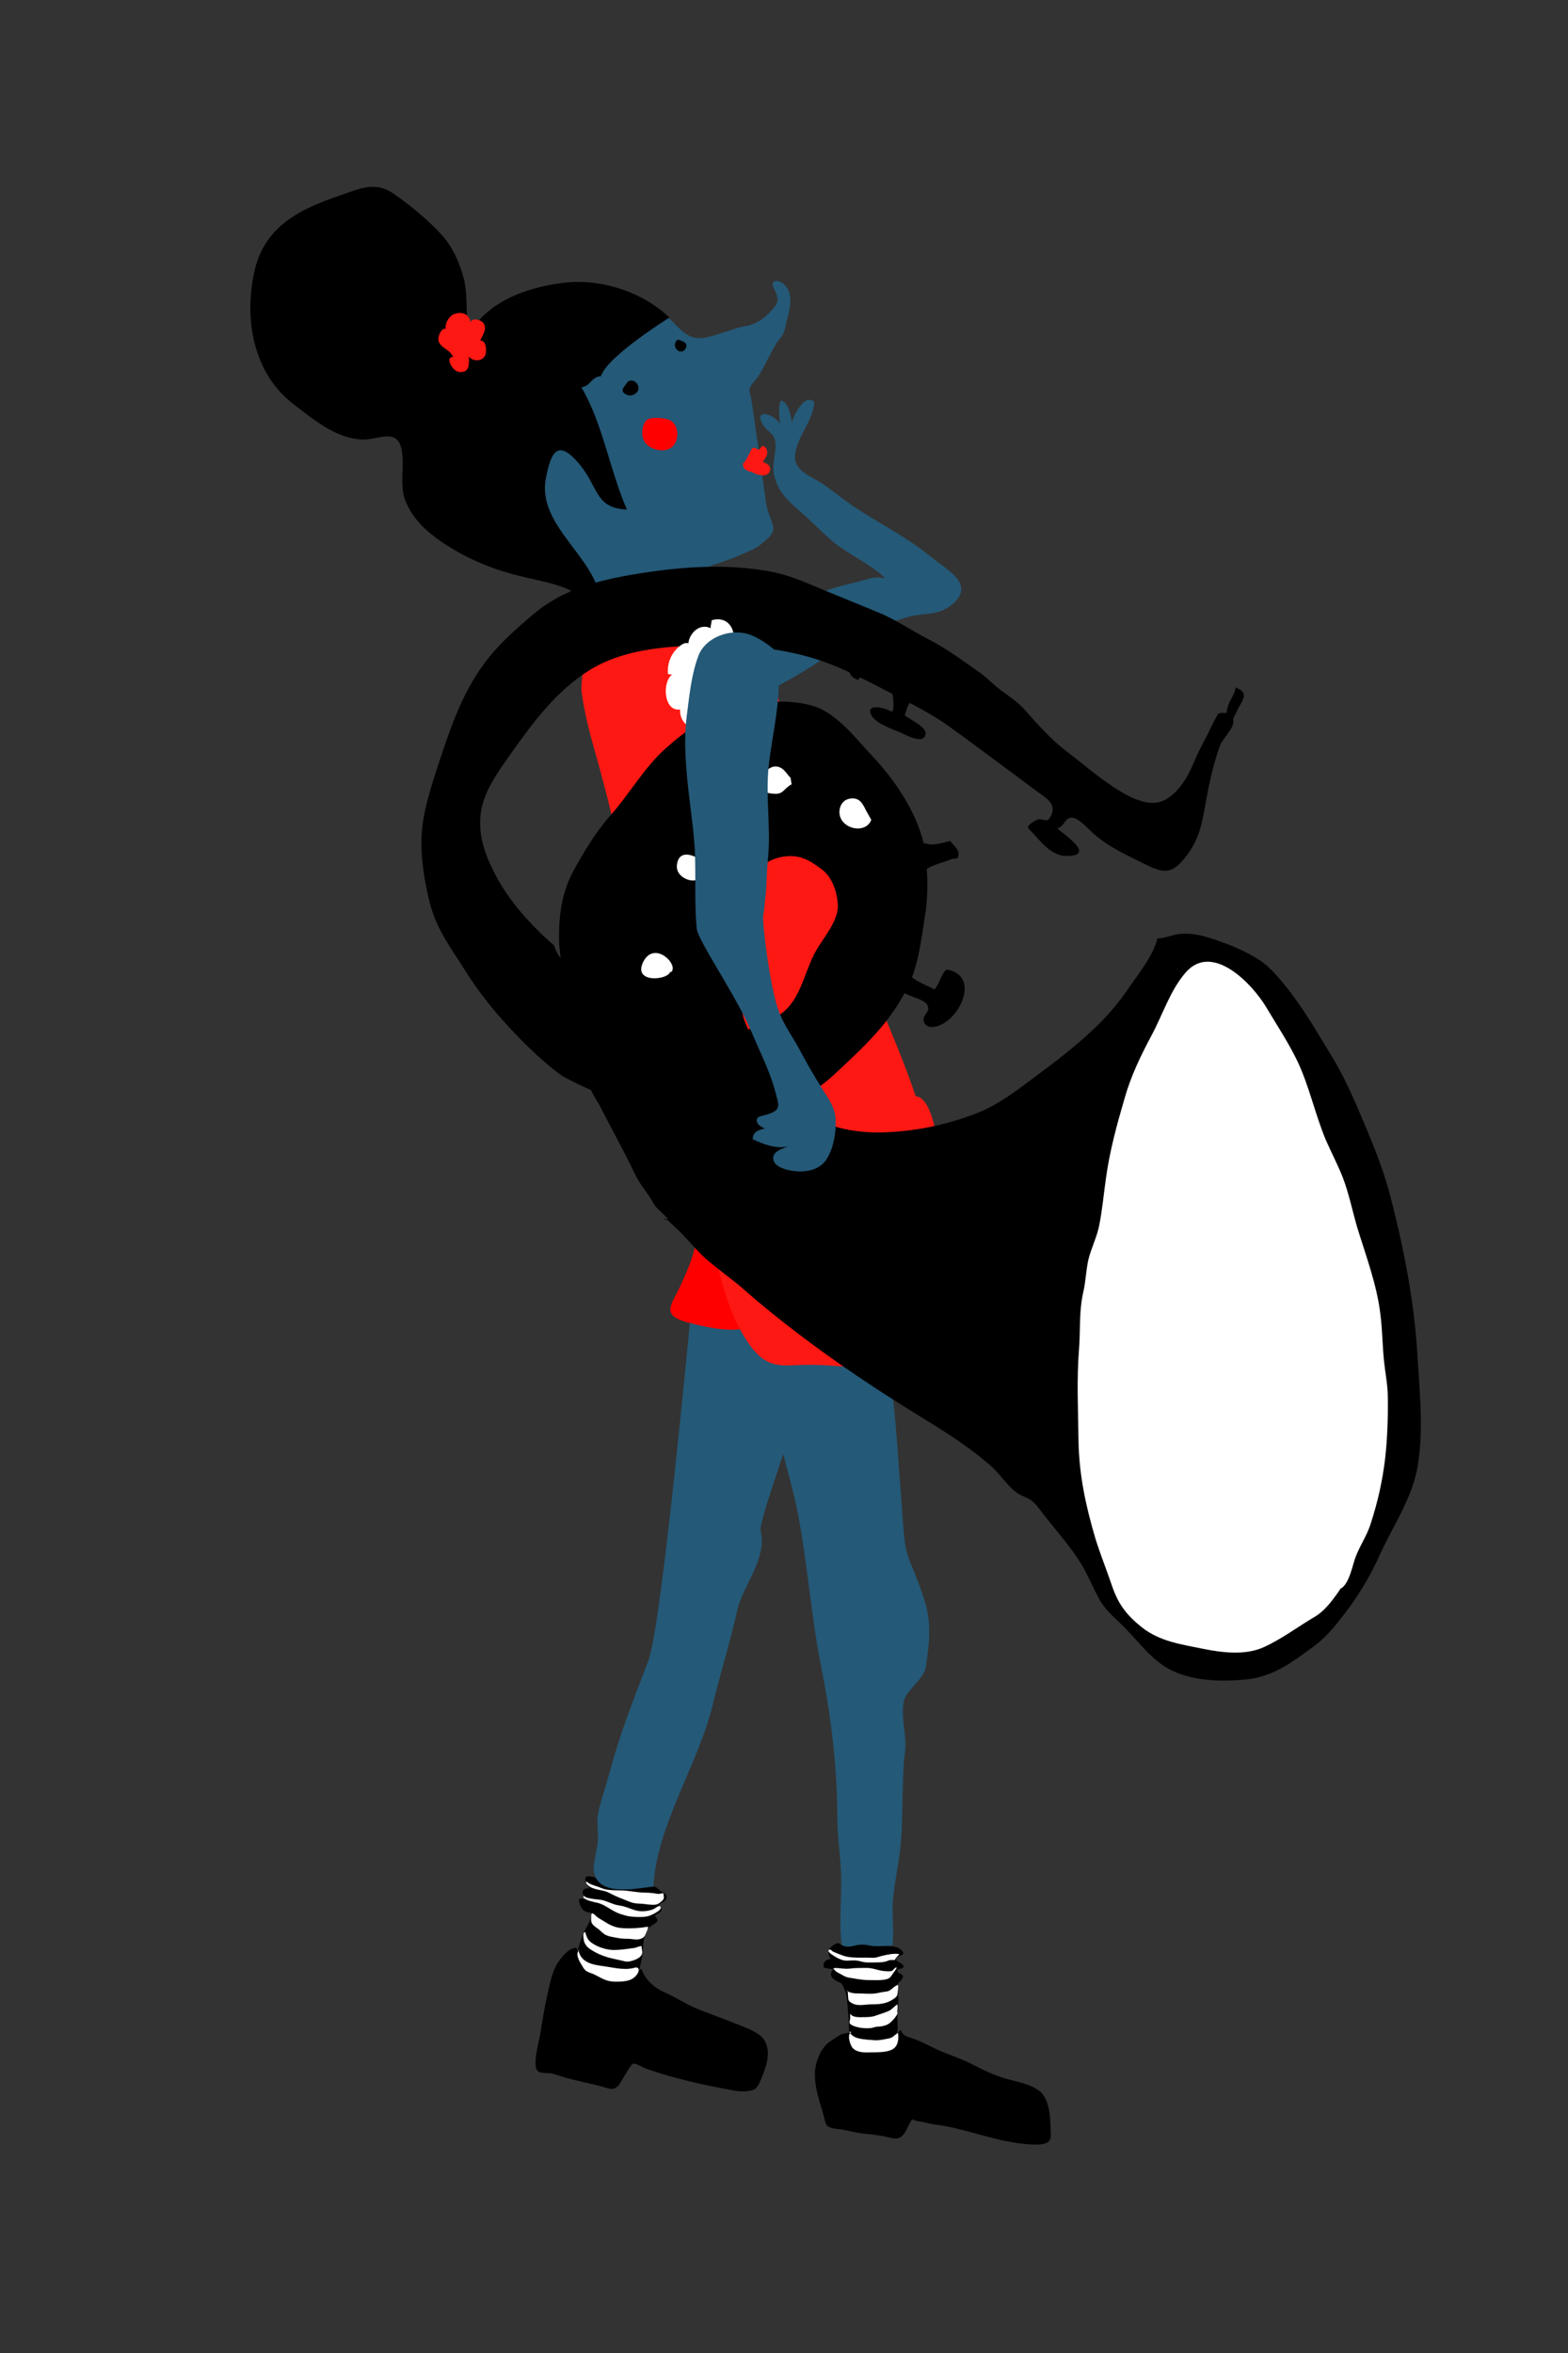 <?xml version="1.0" encoding="utf-8"?>
<!-- Generator: Adobe Illustrator 16.0.4, SVG Export Plug-In . SVG Version: 6.00 Build 0)  -->
<!DOCTYPE svg PUBLIC "-//W3C//DTD SVG 1.1//EN" "http://www.w3.org/Graphics/SVG/1.1/DTD/svg11.dtd">
<svg version="1.1" id="Ebene_1" xmlns="http://www.w3.org/2000/svg" xmlns:xlink="http://www.w3.org/1999/xlink" x="0px" y="0px"
	 width="283.46px" height="425.2px" viewBox="0 0 283.46 425.2" enable-background="new 0 0 283.46 425.2" xml:space="preserve">
<rect x="0" y="0" width="283.46" height="425.2" fill="#333333" stroke="none"/>
<g>
	<path fill="#245977" d="M139.168,109.333c-2.366,0.572-4.438,1.909-6.705,2.755c-1.954,0.726-3.992,1.203-5.98,1.799
		c-3.381,1.01-5.762,3.933-6.07,7.537c-0.165,1.958-0.09,5.855,2.678,5.885c1.382,0.02,2.69,0.394,4.074,0.443
		c1.673,0.063,3.354-0.146,4.989-0.487c4.295-0.911,8.088-3.038,11.86-5.2c1.919-1.104,3.766-2.352,5.627-3.544
		c1.615-1.044,3.295-1.998,4.971-2.933c1.366-0.766,2.779-1.542,4.195-2.178c1.71-0.766,3.444-1.363,5.255-1.904
		c2.38-0.715,4.777-0.258,7.004-1.547c1.74-1.008,3.609-2.887,2.227-5.025c-1.024-1.585-3.509-3.076-4.976-4.29
		c-4.19-3.464-9.233-5.984-13.77-8.972c-1.958-1.298-3.684-2.745-5.547-4.052c-2.258-1.58-5.752-2.465-5.24-5.687
		c0.525-3.307,3.271-5.966,3.455-9.306c-1.75-1.606-3.614,2.251-4.086,3.658c-0.149-1.282-0.572-3.579-1.974-3.927
		c-0.576,1.232-0.213,3.002-0.159,4.239c-0.935-1.765-4.946-2.981-3.038,0.214c0.644,1.079,1.899,1.487,2.163,2.789
		c0.367,1.83-0.583,3.962-0.249,5.905c0.676,3.948,3.673,5.837,6.421,8.392c1.522,1.407,2.934,2.903,4.549,4.201
		c2.888,2.311,6.622,3.848,9.194,6.422c-1.772-0.407-2.677-0.035-4.337,0.433c-2.426,0.676-4.597,1.014-6.925,2.008
		C145.755,108.24,142.355,108.553,139.168,109.333z"/>
	<g>
		<path fill="#245977" d="M75.39,80.83c0.656,0.218,1.144,0.054,1.457-0.463c-0.766-13.74,12.86-27.032,26.326-27.614
			c5.31-0.247,10.326-0.175,14.81,2.63c0.343,0.188,0.661,0.188,0.945,0.333c0.338,0.14,0.468,0.413,0.74,0.636
			c2.68,2.078,3.833,4.799,6.979,4.763c1.77-0.02,6.233-1.898,7.919-2.157c2.192-0.258,4.28-1.839,5.662-3.798
			c0.468-0.671,0.374-1.253,0.164-1.979c-0.139-0.497-0.989-1.676-0.626-2.138c0.423-0.586,1.478-0.129,1.85,0.233
			c1.854,1.551,1.288,4.271,0.711,6.299c-0.233,0.89-0.457,2.341-0.93,3.117c-0.283,0.428-0.746,0.814-1.063,1.377
			c-0.343,0.616-0.706,1.242-1.059,1.903c-0.721,1.387-1.392,2.804-2.268,4.136c-0.706,1.055-2.052,1.915-1.322,3.256
			c0.144,0.289,2.629,18.393,2.868,19.914c0.224,1.353,0.979,2.615,1.222,3.893c0.249,1.402-1.332,2.451-2.261,3.216
			c-1.059,0.865-2.208,1.219-3.435,1.805c-1.556,0.711-3.286,1.268-4.907,1.81c-2.544,0.88-4.672,2.546-7.124,3.595
			c-1.829,0.771-3.782,1.108-5.627,1.829c-2.714,1.028-5.258,1.571-8.182,0.935c-2.759-0.617-5.298-1.949-7.834-3.161
			c-0.109-0.051-0.234-0.096-0.318-0.136c-5.981-2.853-10.733-6.412-15.644-10.577c-2.595-2.192-7.983-10.647-6.309-14.144"/>
		<path d="M113.543,68.939c0.825-0.542,1.864,0.258,1.879,1.133c0.045,0.775-0.771,1.392-1.526,1.392
			c-0.552,0-1.556-0.477-1.317-1.158C112.757,69.858,113.543,68.939,113.543,68.939z"/>
		<path d="M123.868,61.939c0.506,0.542,0.06,1.427-0.592,1.562c-0.577,0.14-1.153-0.389-1.253-0.96
			c-0.068-0.413,0.155-1.223,0.686-1.139C123.073,61.481,123.868,61.939,123.868,61.939z"/>
		<path d="M108.646,67.959c-1.929,0.259-1.685,1.686-3.544,2.029c3.833,6.438,5.2,15.211,8.227,22.091
			c-5.822-0.269-5.036-3.986-8.646-8.281c-3.887-4.599-5.095-2.083-6,2.629c-1.681,8.635,9.331,14.416,9.812,22.216
			c-1.914,0.129-4.966-1.929-6.855-2.585c-2.983-1.048-5.955-1.476-8.893-2.286c-4.822-1.288-9.889-3.545-14.118-6.727
			c-2.406-1.794-4.305-3.917-5.369-6.642c-1.238-3.017,0.263-7.77-1.063-10.364c-1.233-2.316-4.291-0.486-6.815-0.616
			c-4.673-0.248-8.585-3.515-12.329-6.393c-7.252-5.559-8.962-15.227-7.088-23.896c1.844-8.327,8.321-11.384,15.668-13.875
			c3.679-1.257,6.224-2.56,9.645-0.179c2.714,1.878,6.362,4.877,8.579,7.378c2.014,2.227,3.277,5.119,4.022,8.027
			c0.721,3.007,0.248,6.597,0.885,9.803c3.583-5.845,10.189-8.291,16.96-9.166c6.532-0.846,14.262,1.431,19.283,6.269
			C121.009,57.392,109.72,64.42,108.646,67.959z"/>
		<path fill="#FF0000" d="M116.714,76.098c-0.915,1.288-0.835,3.504,0.428,4.419c1.476,1.124,4.081,1.337,4.991-0.587
			c0.75-1.665,0.174-4.002-1.854-4.256C120.278,75.674,117.391,75.103,116.714,76.098z"/>
	</g>
	<g>
		<path d="M103.954,356.966c0.611,0,0.865-0.491,1.357-0.557c0.661-0.094,1.476,0.428,2.078,0.606
			c1.073,0.364,2.311,0.637,3.44,0.776c0.83,0.163,1.983,0.128,2.849-0.199c1.034-0.343,1.362-1.372,2.262-1.839
			c0.745,2.013,2.207,3.38,4.226,4.279c2.107,0.92,4.066,2.268,6.229,3.112c2.083,0.829,4.206,1.562,6.269,2.396
			c1.665,0.707,4.523,1.546,5.513,3.127c1.222,1.934,0.432,4.574-0.388,6.532c-0.299,0.687-0.662,1.913-1.362,2.315
			c-0.895,0.518-2.734,0.448-3.644,0.27c-5.448-0.989-11.061-2.208-16.226-4.057c-0.512-0.214-1.605-1.003-2.147-0.79
			c-0.344,0.148-1.159,1.59-1.393,1.979c-0.487,0.66-0.86,1.71-1.491,2.196c-0.86,0.672-1.521,0.249-2.58-0.039
			c-2.197-0.577-4.543-1.035-6.771-1.649c-0.79-0.245-1.675-0.567-2.456-0.757c-0.695-0.14-2.108,0.109-2.595-0.517
			c-0.885-1.192,0.359-5.403,0.567-6.771c0.343-2.166,0.706-4.388,1.183-6.536c0.354-1.615,0.731-3.698,1.447-5.199
			c0.477-1.144,2.346-3.799,3.897-3.654c0.447,1.388,0.706,2.108,1.755,3.156c0.746,0.746,2.456,2.233,3.36,0.841"/>
		<path d="M104.252,353.308c0.104,0.034,0.185-0.542,0.223-0.775c0.08-0.329,0.12-0.646,0.214-0.979
			c0.185-0.66,0.442-1.307,0.691-1.958c0.487-1.312,1.621-2.467,1.491-3.952c-0.984-0.141-1.561-0.259-1.964-1.332
			c-0.104-0.294-0.412-0.92-0.088-1.194c0.173-0.128,0.81-0.02,0.964,0.07c-0.179-0.397-0.601-1.044-0.413-1.517
			c0.155-0.393,0.945-0.636,1.272-0.322c-0.303-0.378-1.461-2.108-0.413-2.308c0.224-0.05,0.626,0.08,0.865,0.105
			c0.482,0.069,0.835,0.317,1.333,0.337c1.805,0.04,3.499,0.637,5.27,0.851c0.497,0.06,1.028,0.07,1.521,0.145
			c0.447,0.05,0.875,0.149,1.322,0.224c0.521,0.119,1.063,0.079,1.595,0.188c0.572,0.095,0.656,0.273,1.069,0.651
			c0.462,0.407,1.357,0.576,1.287,1.333c-0.059,0.81-1.083,0.869-1.406,1.401c0.253,0.164,0.591,0.824,0.413,1.108
			c-0.095,0.174-0.916,0.651-1.069,0.696c-0.085,0.367,0.636,0.566,0.397,1.084c-0.154,0.352-0.825,0.61-1.099,0.84
			c-0.198,0.163-0.636,0.482-0.775,0.661c-0.234,0.303-0.308,0.954-0.427,1.327c-0.279,0.771-0.244,1.725-0.313,2.54
			c-0.1,1.063-0.288,1.969-0.547,2.972c-0.189,0.792-0.741,1.497-1.342,2.054c-0.422,0.378-0.775,0.448-1.287,0.602
			c-0.691,0.208-1.258,0.661-1.979,0.75c-1.159,0.13-2.301-0.019-3.291-0.586c-0.438-0.248-0.861-0.403-1.238-0.74
			c-0.377-0.349-0.666-0.761-0.984-1.184c-0.448-0.586-0.706-0.944-0.846-1.675c-0.039-0.198-0.168-0.438-0.224-0.65
			c-0.074-0.305-0.039-0.822-0.223-1.094"/>
		<path fill="#FFFFFF" d="M106.116,340.03c0.348,0.373,1.034,0.597,1.521,0.75c0.646,0.189,1.292,0.532,1.968,0.651
			c1.248,0.238,2.51,0.085,3.752,0.238c1.139,0.131,2.237,0.339,3.406,0.339c0.552,0,1.029,0.06,1.561,0.119
			c0.293,0.05,0.542,0.129,0.855,0.095c0.229-0.016,0.547-0.154,0.746-0.095c0.084,0.646,0.239,0.988-0.304,1.426
			c-0.566,0.483-0.815,0.646-1.57,0.646c-0.885,0-1.72-0.209-2.605-0.224c-0.819-0.009-1.442-0.219-2.197-0.551
			c-0.636-0.274-1.312-0.508-1.948-0.801c-0.612-0.259-1.237-0.677-1.884-0.865c-1.083-0.328-2.923-0.354-3.515-1.616"/>
		<path fill="#FFFFFF" d="M105.465,342.884c0.458,0.542,1.814,0.79,2.525,0.954c1.164,0.293,1.83,0.859,2.854,1.427
			c0.387,0.232,0.875,0.446,1.297,0.592c0.498,0.148,1.154,0.368,1.665,0.438c1.014,0.113,2.157,0.188,3.182,0
			c0.671-0.135,1.531-0.607,2.078-1.005c0.213-0.144,0.621-0.626,0.199-0.85c-0.224-0.119-0.85,0.427-1.084,0.522
			c-0.815,0.352-1.934,0.491-2.843,0.337c-0.875-0.148-1.666-0.565-2.525-0.8c-0.661-0.188-1.297-0.199-1.943-0.447
			c-0.651-0.234-1.333-0.542-2.009-0.711c-0.493-0.124-3.43-0.21-3.286-0.904"/>
		<path fill="#FFFFFF" d="M107.001,345.736c0.408,0.035,0.601,0.389,0.894,0.626c0.438,0.344,0.955,0.588,1.412,0.886
			c0.854,0.557,1.75,1.005,2.788,1.128c1.646,0.179,3.56,0.03,5.097-0.219c-0.095,0.493-0.359,1.06-0.568,1.521
			c-0.204,0.483-0.755,0.722-1.287,0.777c-0.646,0.059-1.238-0.12-1.874-0.115c-0.711,0.01-1.511-0.074-2.217-0.224
			c-0.582-0.109-1.177-0.194-1.715-0.452c-0.518-0.244-0.885-0.72-1.333-1.06c-0.438-0.317-0.884-0.565-1.178-1.038
			c-0.259-0.412-0.13-1.099-0.13-1.616"/>
		<path fill="#FFFFFF" d="M105.792,348.804c-0.059,0.378,0.239,1.099,0.413,1.442c0.229,0.457,0.651,0.784,1.124,1.068
			c0.91,0.541,1.969,0.884,2.983,1.014c0.97,0.109,2.018-0.029,2.938-0.139c0.493-0.061,0.92-0.139,1.426-0.189
			c0.369-0.049,0.955-0.388,1.308-0.328c-0.02,0.503,0.298,1.084-0.01,1.615c-0.268,0.433-0.851,0.731-1.298,0.896
			c-0.591,0.213-1.143,0.378-1.745,0.233c-0.944-0.249-1.898-0.407-2.867-0.672c-1.273-0.352-2.452-0.869-3.535-1.639
			c-0.462-0.344-0.85-0.86-0.97-1.427c-0.049-0.344-0.308-1.512,0.233-1.541"/>
		<path fill="#FFFFFF" d="M104.58,352.427c0.412,2.119,2.386,2.591,4.39,2.844c1.755,0.224,3.788,0.802,5.602,0.339
			c0.368-0.105,0.81-0.224,0.885,0.327c0.055,0.418-0.323,0.92-0.582,1.185c-0.656,0.636-1.293,0.81-2.167,0.909
			c-0.865,0.095-2.062,0.104-2.853-0.12c-0.895-0.248-1.701-0.789-2.54-1.177c-0.458-0.205-1.128-0.359-1.497-0.701
			c-0.318-0.304-0.542-0.762-0.755-1.104c-0.338-0.513-1.188-2.123-0.259-2.502"/>
		<path fill="#245977" d="M137.503,276.654c-0.591-2.445,13.173-37.626,11.438-39.291c-4.176,9.106-19.511-10.25-23.876-1.69
			c-0.124,0.249-5.329,57.743-7.873,64.454c-2.542,6.711-5.006,12.666-7.114,20.591c-0.652,2.476-1.795,5.402-2.044,7.729
			c-0.154,1.426,0.169,2.913,0.036,4.359c-0.095,1.055-0.776,3.943-0.756,4.718c0.154,5.255,6.964,3.862,10.821,3.365
			c0.482-10.782,8.133-22.234,10.663-32.624c1.427-5.911,3.207-11.514,4.489-17.296C134.292,286.501,138.726,281.68,137.503,276.654
			z"/>
	</g>
	<path fill="#FF0000" d="M127.064,213.899c1.874,2.411-0.541,6.876-0.994,9.436c-0.646,3.639-1.557,5.677-3.042,8.943
		c-1.591,3.504-3.704,5.333,1.263,6.676c2.584,0.696,7.193,1.77,10.036,1.134c6.278-1.383,2.953-14.154,1.77-18.398
		c-0.706-2.505-0.687-6.234-2.356-8.352c-0.884-1.114-1.734-1.77-3.33-1.666c-2.561,0.18-2.118,1.984-3.346,3.894"/>
	<path fill="#245977" d="M140.098,244.049c-2.595,3.574-1.078,4.21-0.84,6.145c0.414,3.34,1.074,7.068,1.804,10.35
		c0.98,4.334,2.288,8.421,3.127,12.711c1.79,9.177,2.426,18.771,4.26,27.947c1.73,8.609,2.909,18.069,2.909,26.854
		c0,4.201,0.72,7.928,0.72,12.089c0,3.72-0.412,7.755,0.12,11.409c3.4,1.631,5.896-0.074,9.142,0.024
		c0.343-2.808-0.154-5.71,0.115-8.55c0.264-2.879,0.984-6.149,1.277-8.813c0.646-5.896,0.173-12.055,0.895-17.856
		c0.353-2.818-1.014-6.785-0.08-9.415c0.613-1.65,3.525-3.753,3.823-5.687c1.273-8.068,0.482-10.399-1.581-15.912
		c-0.875-2.367-1.839-3.952-2.183-6.473c-0.383-2.854-0.477-5.861-0.711-8.66c-0.492-5.746-0.78-11.582-1.436-17.313
		c-0.154-1.401-0.592-6.065-1.596-7.044c-1.531-1.531-5.612-1.699-7.785-2.302C147.878,242.384,140.098,244.049,140.098,244.049z"/>
	<path d="M153.789,366.978c0.153,2.336,3.33,2.188,5.169,2.173c1.049,0,1.58,0.075,2.366-0.526c0.626-0.487,0.885-1.492,1.551-1.795
		c0.303,1.237,1.675,1.308,2.674,1.72c1.134,0.438,2.183,1.004,3.246,1.512c2.147,1.073,4.479,1.719,6.577,2.769
		c2.242,1.133,4.37,2.252,6.735,2.854c1.899,0.547,4.379,0.935,5.951,2.281c1.67,1.497,1.839,4.693,1.869,6.795
		c0.014,1.13,0.283,2.06-0.885,2.53c-0.854,0.358-2.734,0.238-3.688,0.13c-4.847-0.412-9.625-2.297-14.427-3.231
		c-1.108-0.225-2.262-0.225-3.315-0.576c-0.756-0.224-2.063-0.268-2.68-0.652c-0.855,0.951-1.154,2.944-2.51,3.392
		c-0.706,0.249-1.984-0.199-2.699-0.344c-1.168-0.169-2.132-0.357-3.291-0.427c-1.745-0.13-3.242-0.707-4.917-0.86
		c-0.601-0.046-1.689-0.209-2.092-0.721c-0.218-0.249-0.492-1.661-0.611-2.028c-0.805-2.709-2.063-6.288-1.213-9.201
		c0.467-1.601,1.168-3.052,2.594-3.962c0.637-0.397,1.293-0.91,1.899-1.188c0.716-0.322,1.447-0.145,1.934-0.671"/>
	<path fill="#FD1813" d="M104.784,114.951c1.869,1.66,0.045,7.476,0.363,10.086c0.413,3.439,1.536,7.745,2.57,11.359
		c1.839,6.542,3.514,13.059,4.647,19.675c2.361,13.929,6.478,26.655,9.848,40.241c1.75,7.019,3.331,14.191,5.006,21.409
		c1.646,6.945,2.76,13.85,5.483,20.357c0.885,1.993,2.49,4.816,3.978,6.361c2.733,2.924,5.22,2.243,9.057,2.192
		c3.882-0.043,7.322,0.39,10.981,0.741c2.113,0.204,8.282,1.571,9.718,0.07c3.867-4.066,6.478-48.537-0.9-49.357
		c-3.782-11.209-9.196-21.833-12.88-33.033c-3.137-9.365-6.154-18.975-8.878-28.33c-2.441-8.445-4.812-17.647-9.604-25.715
		c-2.649-4.419-7.237-3.763-12.303-3.216c-5.062,0.596-9.729,1.988-14.437,3.853C107.955,113.19,104.784,114.951,104.784,114.951z"
		/>
	<path d="M152.173,115.114c0.333,1.348,1.536,0.931,2.441,1.661c0.606-0.665,1.148-2.192,2.088-2.322
		c1.819-0.268,1.426,1.393,1.193,2.467c-0.428,1.53-1.462,4.822-2.834,5.936c-1.799-0.643-2.063-2.328-1.049-3.754
		c-0.905-0.433-2.048-0.815-3.052-1.192c0.069,0.163,0.069,0.343-0.085,0.507"/>
	<g>
		<path d="M101.09,170.532c0,0,1.601,20.933,7.173,28.94c5.578,8.009,37.75,3.331,37.75,3.331s-10.091-13.353-11.712-19.252
			C132.676,177.646,101.09,170.532,101.09,170.532z"/>
		<path d="M167.146,152.363c-0.274-0.209-0.274-0.209-0.05-0.046c1.272,0.646,3.316,0,4.658-0.342
			c0.377,0.447,1.531,1.547,1.531,2.183c0.049,1.416-0.481,0.79-1.362,1.118c-1.457,0.641-3.281,0.925-4.554,1.879
			c-1.372-0.522-0.84-2.889-1.302-4.002"/>
		<g>
			<path d="M143.623,199.299c-0.049-0.06-0.119-0.118-0.174-0.178c2.58-1.254,5.09-2.844,7.099-4.718
				c5.463-5.096,10.399-9.47,13.715-16.385c1.77-3.669,2.302-8.431,2.953-12.478c0.621-3.798,0.501-7.322,0.104-11.115
				c-0.707-6.238-5.105-13.009-9.401-17.558c-2.953-3.106-6.462-7.859-10.707-9.227c-4.345-1.393-9.774-0.91-14.158,0.188
				c-4.827,1.179-8.938,4.033-12.716,7.407c-3.917,3.515-6.532,8.232-10.051,12.194c-2.649,3.008-4.847,6.666-6.706,10.102
				c-2.093,3.882-2.66,8.506-2.491,12.999c0.552,2.347,3.147,4.265,4.931,5.493c3.321,2.242,6.98,4.056,10.724,5.447
				c3.664,1.393,7.496,2.551,11.413,3.048c1.84,0.243,4.245,0.542,6.289,0.114c-0.07-0.655-0.139-1.308-0.309-1.908
				c-0.308-1.179-0.999-1.779-1.511-2.913c-1.118-2.388-0.81-5.424-0.636-7.999c0.204-3.973,0.413-8.951,2.799-12.298
				c2.078-2.953,5.021-5.061,8.729-4.793c2.083,0.209,3.351,1.154,5.071,2.396c1.839,1.367,2.68,3.938,2.868,6.17
				c0.279,3.032-2.679,6.214-4.071,8.759c-1.631,2.997-2.356,6.795-4.469,9.483c-1.82,2.347-4.568,3.231-7.268,4.341
				c-0.328,0.169-0.651,0.188-0.964,0.282c-0.05-0.183-0.05-0.376-0.05-0.561c-1.889,0.343-3.867,0.278-5.652,0.069
				c-4.469-0.453-8.883-1.771-13.043-3.4c-4.072-1.625-8.148-3.51-11.632-6.238c-1.636-1.263-3.51-3.028-4.126-5.15
				c-4.16-3.639-8.008-7.884-10.463-12.492c-1.755-3.375-3.162-6.691-2.888-10.618c0.224-3.978,2.679-7.536,4.966-10.782
				c4.28-6.05,8.505-11.945,14.694-15.828c5.946-3.728,13.402-4.364,20.208-4.508c7.869-0.104,14.898,0.383,22.102,2.883
				c4.085,1.437,8.142,3.604,11.939,5.562c3.525,1.839,7.064,3.54,10.429,5.886c5.568,3.986,10.981,8.104,16.484,12.174
				c1.372,0.979,3.316,2.099,2.436,4.072c-0.805,1.779-1.303,0.62-2.471,0.85c-0.224,0.044-2.237,1.133-1.705,1.649
				c1.959,1.85,3.853,4.986,6.93,4.957c5.379-0.05-0.397-3.764-1.685-4.981c1.461-0.447,1.287-2.217,2.902-1.899
				c1.203,0.234,3.057,2.417,4.022,3.187c2.729,2.268,5.687,3.561,8.574,5.021c3.177,1.546,4.862,2.247,7.268-0.655
				c2.425-2.869,3.161-5.439,3.797-8.919c0.671-3.848,1.441-7.854,2.819-11.688c0.447-1.183,2.232-2.857,2.406-4.071
				c0.293-1.818-1.532-2.077-2.714-1.72c-0.721,1.174-1.426,2.77-1.72,3.336c-0.944,1.839-1.909,3.609-2.644,5.398
				c-1.154,2.749-2.973,5.979-5.881,7.129c-2.868,1.063-6.701-1.238-9.157-2.913c-3.007-2.033-5.414-4.176-8.212-6.279
				c-2.63-2.027-5.036-4.728-7.168-7.133c-1.272-1.462-2.63-2.421-4.225-3.539c-1.601-1.135-2.719-2.467-4.35-3.585
				c-2.958-2.067-5.806-4.2-9.003-5.826c-3.042-1.571-5.945-3.589-9.176-4.906c-3.028-1.253-6.189-2.539-9.366-3.837
				c-3.097-1.288-6.512-2.854-9.798-3.466c-8.52-1.614-17.061-0.899-25.585,0.567c-6.408,1.129-12.443,2.794-17.493,7.063
				c-3.127,2.645-6.463,5.578-8.883,8.894c-4.161,5.638-6.169,11.762-8.352,18.354c-1.307,4.036-2.749,8.366-2.993,12.656
				c-0.224,3.995,0.532,8.777,1.566,12.637c1.272,4.683,3.883,8.003,6.337,11.944c2.252,3.575,4.917,6.97,7.854,10.122
				c2.784,3.017,6.03,6.214,9.589,8.823C114.05,201.243,130.097,204.549,143.623,199.299z"/>
			<path d="M149.294,204.604c-0.243-0.19-0.433-0.409-0.671-0.612c-1.356-1.252-2.784-2.619-4.195-3.927
				c-11.577,4.648-24.984,3.171-36.637-1.546c2.202,4.503,4.748,8.903,6.895,13.437c1.099,2.321,2.336,3.445,3.575,5.696
				c0.258,0.577,2.49,2.432,2.833,2.958C132.264,217.131,140.853,212.418,149.294,204.604z"/>
			<path d="M120.304,220.521c-0.428-0.95,0.636,0.224,1.943,1.421c1.905,1.716,3.351,3.709,5.19,5.379
				c1.904,1.646,3.952,3.187,5.96,4.758c1.79,1.541,3.44,2.997,5.155,4.389c8.854,7.263,18.716,13.974,28.594,19.979
				c4.146,2.561,8.595,5.395,12.203,8.655c1.631,1.477,2.764,3.449,4.568,4.707c0.756,0.522,1.74,0.767,2.477,1.287
				c0.963,0.652,1.685,1.885,2.391,2.75c2.251,2.828,4.519,5.379,6.492,8.465c1.327,2.078,2.251,4.52,3.475,6.701
				c1.167,2.147,3.106,3.555,4.812,5.359c3.022,3.126,5.254,6.412,9.5,8.019c3.782,1.417,8.267,1.501,12.303,1.073
				c4.881-0.498,8.267-3.137,12.134-5.966c2.61-1.938,4.434-4.394,6.392-6.984c2.079-2.878,3.987-6.054,5.414-9.275
				c2.386-5.319,6.015-10.475,6.974-16.32c1.134-6.631,0.328-13.556-0.05-20.172c-0.586-9.709-2.456-19.203-4.896-28.628
				c-1.223-4.728-3.098-9.331-5.021-13.845c-1.631-3.867-3.296-7.655-5.479-11.265c-3.335-5.488-6.427-10.955-10.862-15.604
				c-2.713-2.903-7.869-4.853-11.617-6.021c-1.65-0.491-3.335-0.801-5.119-0.612c-1.308,0.155-2.735,0.792-4.007,0.816
				c-0.79,3.291-3.708,6.745-5.603,9.54c-2.525,3.667-5.324,6.433-8.66,9.295c-2.923,2.525-6.168,4.887-9.246,7.198
				c-2.575,1.934-5.617,4.116-8.639,5.339c-5.708,2.302-11.861,3.555-17.891,3.679c-2.938,0.039-6.17-0.328-8.938-1.298
				c-1.028-0.388-5.91-2.217-5.498-3.231"/>
			<path fill="#FFFFFF" d="M241.642,287.258c1.958-0.015,2.699-3.68,3.197-5.26c0.755-2.387,2.182-4.24,2.938-6.621
				c1.287-3.973,2.132-7.681,2.63-11.856c0.397-3.55,0.532-7.372,0.482-10.976c0-2.223-0.467-4.434-0.686-6.562
				c-0.294-2.839-0.294-5.671-0.656-8.456c-0.602-5.248-2.595-10.553-4.156-15.604c-0.895-3.042-1.531-6.272-2.664-9.201
				c-0.91-2.286-2.063-4.504-3.042-6.711c-1.994-4.768-3.023-9.907-5.294-14.571c-1.63-3.285-3.589-6.248-5.414-9.315
				c-2.54-4.314-9.778-11.909-14.604-6.428c-2.833,3.247-4.14,7.571-6.205,11.414c-1.943,3.64-3.747,7.362-4.881,11.409
				c-1.372,4.692-2.695,9.494-3.366,14.471c-0.413,2.912-0.656,5.701-1.223,8.52c-0.413,2.064-1.461,4.093-1.958,6.17
				c-0.428,1.983-0.463,3.947-0.925,5.886c-0.775,3.439-0.481,6.875-0.76,10.345c-0.427,5.423-0.154,10.99-0.085,16.454
				c0.105,6.188,1.323,11.791,3.057,17.656c0.915,2.934,2.064,5.767,3.042,8.66c1.119,3.256,2.665,5.225,5.294,7.332
				c3.316,2.631,7.167,3.107,11.051,3.917c3.52,0.706,7.7,1.253,11.085-0.303c3.316-1.511,6.219-3.743,9.261-5.523
				c1.651-0.988,2.888-2.63,4.037-4.22c1.546-2.207,1.804-3.281,1.755-6.209"/>
			<path d="M164.074,175.404c-0.09,1.342,3.708,2.769,4.876,3.38c0.895-0.975,1.223-2.913,2.182-3.585
				c5.951,0.97,2.665,8.53-1.252,10.072c-0.994,0.427-2.61,0.602-2.903-0.81c-0.224-1.215,1.372-1.537,0.636-2.889
				c-0.378-0.756-2.356-1.357-3.062-1.641c-0.995-0.357-1.974-1.179-3.037-1.124c-0.224-0.084-0.258-0.243-0.02-0.492"/>
			<path d="M164.605,126.887c-0.656,0.646-0.706,1.545-1.049,2.371c0.826,0.73,3.902,2.038,3.764,3.335
				c-0.239,2.104-3.589,0.189-4.469-0.198c-1.373-0.587-4.435-1.615-5.259-3.043c-1.393-2.44,2.649-1.426,3.628-0.72
				c0.636-0.612,0.119-3.54,0-3.595"/>
			<path fill="#FFFFFF" d="M142.917,140.537c-0.671-0.532-1.252-2.088-2.819-2.033c-1.217,0.034-2.763,1.795-2.714,2.962
				c0.02,1.496,1.153,1.874,2.406,1.959c1.89,0.188,1.79-0.895,3.316-1.699"/>
			<path fill="#FFFFFF" d="M128.158,156.951c-0.979-1.805-5.483-4.35-5.791-0.552c-0.244,2.585,4.38,4.047,4.966,0.999"/>
			<path fill="#FFFFFF" d="M121.248,175.732c-0.134,0.034-0.273,0.104-0.412,0.153c2.714-0.662-2.336-6.407-4.554-2.077
				c-2.132,4.27,5.688,3.221,4.861,1.307"/>
			<path fill="#FFFFFF" d="M156.577,146.482c-0.616-1.218-1.079-2.242-2.54-2.213c-1.497,0.065-2.252,1.133-2.287,2.471
				c0,3.028,4.708,4.142,5.757,1.412"/>
		</g>
		<path d="M221.022,130.382c-0.189,0.268-0.244,0.312-0.036,0.068c0.791-0.851,0.721-2.042,1.049-2.997
			c0.324-0.97,1.338-2.287,1.303-3.232c1.963,0.791,1.774,1.571,0.86,3.153c-0.671,1.073-1.322,2.942-2.127,3.747"/>
	</g>
	<path fill="#FFFFFF" d="M132.016,114.798c0.283,0.296,0.462,0.626,0.646,0.968c0.218-2.515-1.392-4.474-4.021-3.683
		c0.04,0.377-0.244,1.028-0.155,1.432c-2.943-1.372-5.209,3.097-3.405,4.22c-0.174-2.479-1.839-1.451-2.748-0.497
		c-1.179,1.213-1.755,2.914-1.582,4.553c0.274,0.096,0.553,0.12,0.835,0.051c-1.929,1.228-1.675,6.78,1.362,6.368
		c-0.168,2.631,2.56,4.414,4.718,2.922c1.228,4.022,4.161-0.342,3.947-2.475c-4.35,0.164-6.104-3.739-5.786-7.433
		c0.347-4.856,4.066-5.79,8.475-5.87"/>
	<path d="M153.351,367.569c0.368,0.145-0.174-5.841-0.278-6.661c-0.075-0.571-0.324-1.303-0.567-1.809
		c-0.368-0.791-0.413-0.742-1.147-1.069c-0.976-0.418-1.617-1.302-0.707-2.172c-0.611-0.05-1.118-0.18-1.71-0.31
		c-0.268-0.954,0.403-1.53,1.278-1.556c-0.567-0.755-0.616-1.566,0.02-2.182c0.154-0.144,0.741-0.566,0.935-0.611
		c0.671-0.198,0.626,0.154,1.108,0.344c0.939,0.372,1.497,0.218,2.381-0.005c0.919-0.225,1.789-0.15,2.674,0.038
		c1.477,0.339,4.201-0.322,5.379,0.621c1.551,1.244-0.378,0.971-0.691,1.667c-0.323,0.71,1.576,0.8,1.272,1.684
		c-0.333,0.154-0.686,0.299-1.054,0.294c-0.317,1.019,1.81,0.651,0.642,2.019c-0.462,0.547-0.532,0.273-0.671,1.054
		c-0.1,0.646,0.114,1.223,0.174,1.824c0.129,1.179-0.174,2.103-0.174,3.281c0,1.084,0.139,2.251,0,3.325
		c-0.135,1.144-1.134,1.899-2.009,2.629c-0.775,0.637-1.779,0.802-2.818,0.696c-2.208-0.198-3.117-1.863-3.599-3.771"/>
	<path fill="#FFFFFF" d="M150.041,352.224c0.338,0.427,1.014,0.626,1.496,0.826c0.556,0.224,1.144,0.461,1.72,0.556
		c1.099,0.189,2.257,0.139,3.39,0.139c0.508,0,1.05,0.061,1.542,0.01c0.452-0.063,0.955-0.268,1.397-0.361
		c0.919-0.209,2.003-0.448,2.982-0.294c-0.229,0.397-0.641,0.592-0.78,1.068c-0.273,0.03-0.567-0.021-0.86,0.016
		c-0.233,0.015-0.423,0.153-0.651,0.223c-0.587,0.165-1.083,0.204-1.755,0.204c-0.616,0-1.228,0.03-1.84,0
		c-0.616-0.015-1.203-0.253-1.77-0.332c-0.581-0.07-1.212,0-1.804,0.01c-0.686,0.005-1.238-0.224-1.839-0.543
		c-0.333-0.188-0.756-0.447-1.054-0.681c-0.114-0.094-0.473-0.367-0.458-0.521c0.051-0.353,0.558-0.304,0.646-0.01"/>
	<path fill="#FFFFFF" d="M150.617,355.713c0.164,0.11,0.284,0.324,0.438,0.473c0.214,0.18,0.508,0.309,0.746,0.438
		c0.506,0.284,1.009,0.627,1.59,0.721c1.144,0.18,2.391,0.463,3.6,0.458c1.118-0.01,2.341,0.118,3.395-0.189
		c0.561-0.174,0.755-0.577,1.069-1.048c0.228-0.339,0.537-0.657,0.666-1.04c-0.453-0.035-0.522,0.442-0.875,0.606
		c-0.327,0.155-1.153,0.06-1.521,0.029c-1.029-0.104-1.909-0.551-2.963-0.551c-1.034,0-2.073-0.02-3.067,0.108
		c-0.999,0.13-1.959-0.108-2.75-0.108"/>
	<path fill="#FFFFFF" d="M152.929,359.666c0.73,0.472,1.417,0.556,2.291,0.556c0.979,0,2.024,0.115,2.973,0
		c0.373-0.044,0.825-0.143,1.203-0.224c0.388-0.084,0.845-0.084,1.223-0.213c0.557-0.215,1.144-1.024,1.735-1.099
		c0.069,0.546-0.085,0.984-0.105,1.535c-0.005,0.622-0.581,0.91-1.097,1.239c-1.084,0.65-2.387,0.739-3.62,0.729
		c-1.049-0.011-2.256,0.358-3.295-0.104c-0.338-0.146-0.786-0.413-0.87-0.771c-0.06-0.234-0.11-1.541-0.11-1.541"/>
	<path fill="#FFFFFF" d="M162.14,363.503c0.542,0.318-1.059,1.935-1.426,2.168c-0.389,0.263-0.871,0.387-1.308,0.481
		c-0.318,0.061-0.676,0.04-0.995,0.096c-0.338,0.049-0.646,0.193-0.989,0.229c-1.005,0.089-2.088-0.016-2.958-0.334
		c-0.318-0.119-0.83-0.309-0.889-0.651c-0.035-0.184,0.119-0.551,0.119-0.774c0-0.284-0.025-0.578,0.024-0.851
		c0.368,0.711,1.501,0.637,2.172,0.637c0.91,0,1.701,0,2.525-0.31c0.756-0.283,1.531-0.481,2.272-0.819
		c0.602-0.273,0.979-0.854,1.546-1.174c0.094,0.606-0.095,1.298-0.095,1.964"/>
	<path fill="#FFFFFF" d="M153.471,367.132c0.517,0.711,0.969,1.015,1.874,1.237c0.89,0.189,1.934,0.238,2.843,0.309
		c0.86,0.039,1.725-0.188,2.536-0.338c0.686-0.119,1.064-0.695,1.62-0.984c0.164,1.064,0.025,2.386-1.004,2.964
		c-1.039,0.575-2.705,0.521-3.917,0.541c-1.144,0.024-2.431,0.095-3.266-0.775c-0.462-0.477-1.119-2.525-0.249-2.843"/>
	<path fill="#245977" d="M139.636,117.118c-1.333-1.084-3.092-2.212-4.717-2.63c-3.231-0.814-7.417,0.767-8.65,3.987
		c-1.307,3.435-1.646,7.282-2.132,10.996c-0.542,4.176-0.174,8.942,0.308,13.276c0.413,3.799,1.049,7.751,1.193,11.584
		c0.149,4.429-0.095,8.992,0.302,13.417c0.189,2.212,7.259,12.323,9.948,18.79c1.521,3.644,3.37,7.158,4.339,10.99
		c0.597,2.312,1.024,3.053-1.545,3.868c-0.423,0.13-1.631,0.309-1.794,0.676c-0.433,0.915,0.755,1.636,1.406,1.835
		c-0.91,0.229-2.217,0.511-2.217,1.938c1.91,0.944,4.49,1.884,6.497,1.247c-0.929,0.423-2.396,0.767-2.714,1.75
		c-0.517,1.616,1.615,2.377,2.794,2.625c2.376,0.478,5.428,0.273,6.854-2.117c1.254-2.068,1.661-4.912,1.557-7.113
		c-0.115-2.158-1.333-3.739-2.456-5.533c-1.437-2.287-2.818-4.692-4.086-7.078c-1.243-2.322-2.868-4.479-3.768-6.985
		c-1.641-4.529-3.007-16.311-2.778-17.265c0.223-0.984,0.253-2.067,0.373-3.082c0.293-2.366,0.224-4.633,0.462-6.935
		c0.622-5.871-0.517-11.558,0.209-17.443c0.557-4.603,1.7-9.528,1.76-14.167C140.789,122.06,141.49,118.609,139.636,117.118z"/>
	<path fill="#245977" d="M117.555,253.533"/>
	<path fill="#FD1813" d="M134.201,83.808c0.311,0.108,1.274-1.825,1.436-2.183c0.137-0.299,0.276-0.716,0.658-0.731
		c0.344-0.02,0.654,0.488,0.995,0.294c0.313-0.174,0.308-0.751,0.791-0.566c0.323,0.119,0.534,0.587,0.594,0.894
		c0.157,0.821-0.405,1.249-0.748,1.931c0.562,0.302,1.359,0.556,1.288,1.4c-0.082,0.925-0.945,1.139-1.7,1.004
		c-0.324-0.054-0.626-0.084-0.92-0.223c-0.337-0.154-0.576-0.313-0.944-0.393c-0.748-0.165-1.605-0.701-1.25-1.626"/>
	<path fill="#FD1813" d="M82.782,65.594c-0.649-0.482-0.891-1.422-1.501-1.988c-0.701-0.646-1.924-1.114-2.035-2.203
		c-0.102-0.989,1.13-3.121,1.792-1.326c-1.149-0.871-0.03-2.908,1.051-3.321c1.594-0.606,3.05,0.18,2.973,1.914
		c-0.281-1.442,2.036-1.024,2.453-0.101c0.493,1.094-0.303,2.063-0.698,2.988c1.096-0.129,1.205,1.835,0.922,2.575
		c-0.482,1.258-2.267,1.238-2.967,0.303c0.029,1.357,0.168,2.914-1.691,2.794c-1.406-0.094-2.774-3.008-1-2.703"/>
</g>
</svg>
